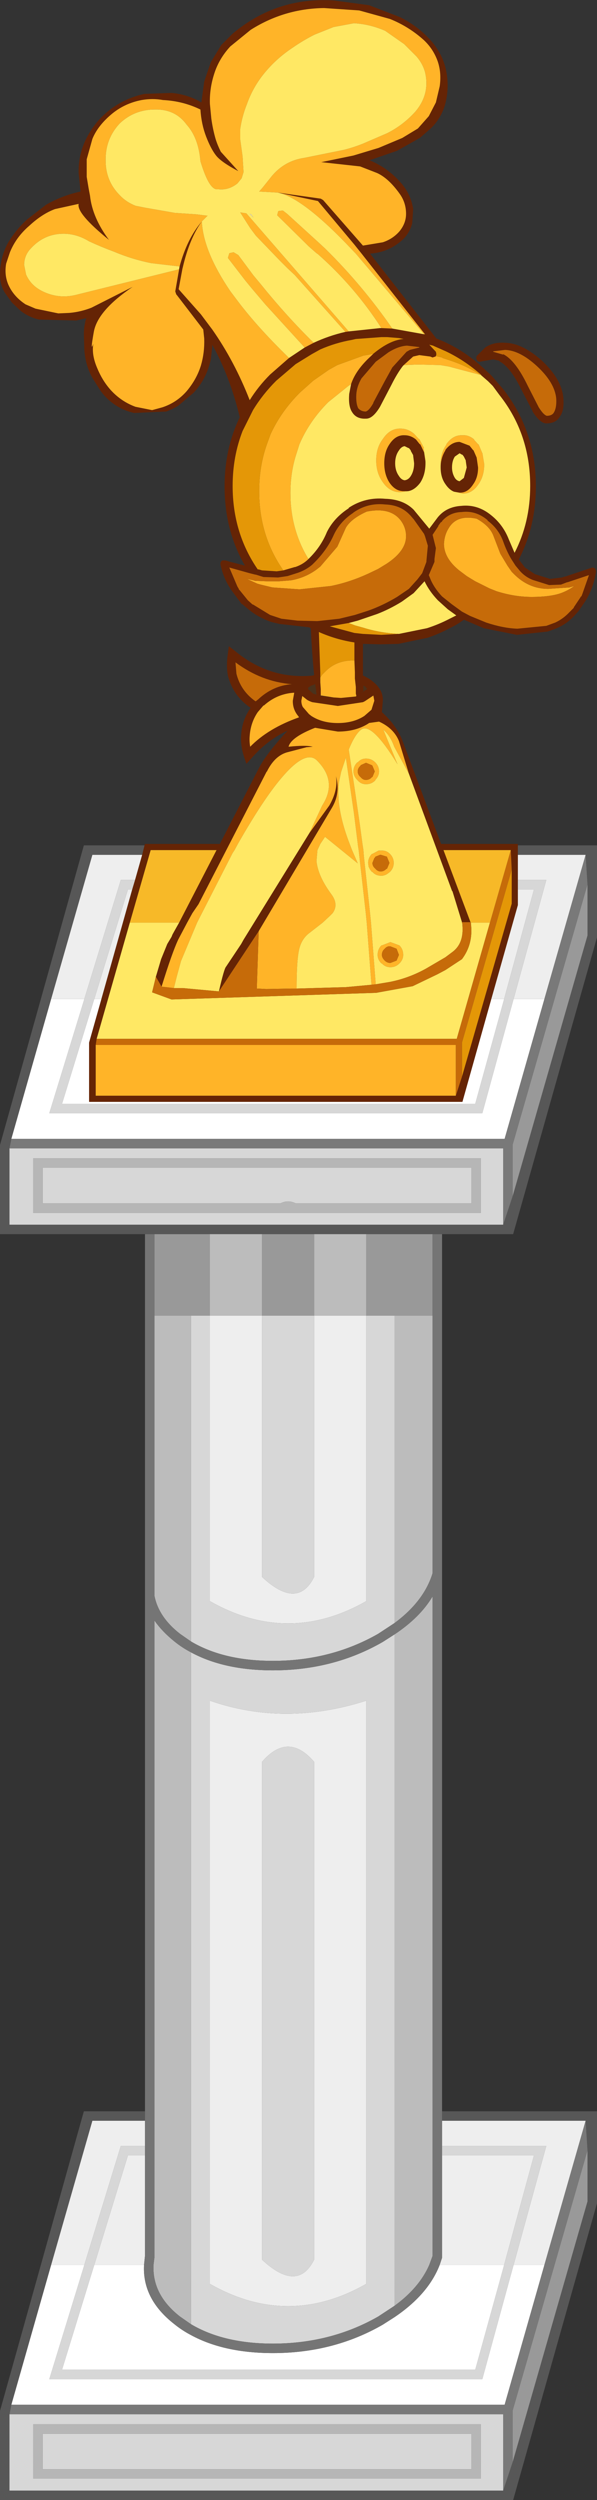 <?xml version="1.0" encoding="UTF-8" standalone="no"?>
<svg xmlns:ffdec="https://www.free-decompiler.com/flash" xmlns:xlink="http://www.w3.org/1999/xlink" ffdec:objectType="shape" height="263.65px" width="63.0px" xmlns="http://www.w3.org/2000/svg">
  <rect width="100%" height="100%" fill="#333333" stroke="none"/>
  <g transform="matrix(1.0, 0.0, 0.0, 1.0, 0.0, 263.65)">
    <path d="M15.25 -174.5 L15.3 -174.65 23.2 -174.65 27.35 -182.7 Q28.1 -184.15 30.35 -186.6 28.25 -185.65 26.55 -183.7 L26.0 -183.1 25.75 -183.85 Q25.35 -185.1 25.45 -186.15 25.55 -187.75 26.45 -189.0 24.6 -190.25 24.05 -192.4 23.85 -193.45 24.05 -194.75 L24.15 -195.5 24.8 -195.0 Q28.4 -192.0 32.95 -192.4 L33.15 -192.45 Q32.9 -195.0 32.8 -197.4 L32.6 -197.5 29.5 -197.85 28.65 -198.05 Q27.2 -198.55 26.15 -199.45 L25.55 -199.95 25.5 -199.95 24.65 -201.1 Q23.6 -202.45 23.25 -204.2 L23.3 -204.4 23.45 -204.55 23.8 -204.55 24.3 -204.4 25.85 -204.0 Q23.7 -207.7 23.7 -212.35 23.7 -216.35 25.3 -219.65 24.3 -223.85 22.4 -227.3 L22.4 -227.1 22.25 -225.75 Q21.8 -223.7 20.45 -222.25 L18.8 -220.85 Q18.2 -220.5 17.55 -220.25 L14.15 -220.1 Q13.05 -220.35 12.15 -220.95 11.25 -221.55 10.6 -222.45 L9.75 -223.8 Q9.0 -225.15 8.9 -226.8 L8.85 -228.4 Q8.85 -229.25 9.1 -230.1 L8.05 -229.85 4.1 -229.95 Q3.05 -230.2 2.2 -230.85 L1.25 -231.75 0.5 -232.8 Q0.0 -233.6 0.0 -234.65 0.0 -236.5 0.85 -238.05 1.65 -239.4 2.85 -240.5 L4.85 -242.05 Q6.6 -243.05 8.5 -243.45 L8.3 -245.4 Q8.25 -247.55 9.3 -249.4 10.35 -251.3 12.2 -252.5 13.6 -253.4 15.25 -253.75 L18.1 -253.85 Q19.8 -253.7 21.25 -252.85 L21.55 -255.05 22.25 -257.1 23.35 -258.9 24.55 -260.1 Q29.2 -264.0 35.25 -263.6 L38.95 -263.1 42.2 -261.85 Q44.3 -260.8 45.7 -259.1 46.65 -257.9 47.0 -256.55 47.5 -254.55 46.95 -252.55 46.5 -251.1 45.45 -250.1 L44.3 -249.1 41.9 -247.75 39.0 -246.75 Q40.8 -246.0 42.1 -244.6 43.35 -243.3 43.6 -241.6 L43.5 -240.1 Q43.15 -238.8 42.1 -238.05 40.95 -237.15 39.5 -236.95 L39.05 -236.9 46.05 -227.95 Q48.8 -226.9 51.1 -224.75 L51.75 -224.15 51.8 -224.1 51.85 -224.05 51.9 -224.0 53.15 -222.55 Q56.55 -218.15 56.55 -212.35 56.55 -208.15 54.75 -204.65 L55.4 -203.8 56.45 -203.1 58.05 -202.6 59.3 -202.75 59.6 -202.85 59.65 -202.85 62.05 -203.65 62.5 -203.8 62.75 -203.75 62.85 -203.6 62.9 -203.4 Q62.65 -201.7 61.8 -200.3 L61.05 -199.2 61.0 -199.15 60.55 -198.65 Q59.7 -197.75 58.5 -197.3 L57.8 -197.05 54.55 -196.7 51.05 -197.4 48.95 -198.3 Q48.35 -197.85 47.65 -197.5 46.45 -196.85 45.15 -196.4 L42.05 -195.75 40.1 -195.7 38.3 -195.75 38.3 -192.4 38.35 -192.4 38.9 -192.1 39.2 -191.9 39.25 -191.85 Q40.45 -190.95 40.4 -189.75 L40.3 -188.55 Q41.8 -187.2 42.45 -185.6 L46.55 -174.65 54.65 -174.65 54.65 -174.5 54.65 -173.5 54.65 -170.85 54.65 -169.85 54.65 -168.2 51.85 -158.3 48.8 -147.45 9.4 -147.45 9.4 -153.7 10.7 -158.3 13.95 -169.85 14.25 -170.85 15.0 -173.5 15.25 -174.5 M44.75 -228.4 L44.85 -228.4 38.2 -236.85 37.4 -237.85 33.55 -242.45 29.25 -243.35 33.85 -242.7 34.1 -242.55 38.3 -237.75 40.4 -238.1 Q41.45 -238.45 42.15 -239.25 42.85 -240.1 42.85 -241.1 42.85 -242.3 42.15 -243.25 41.0 -244.85 39.8 -245.4 L38.0 -246.1 33.9 -246.55 37.3 -247.25 39.95 -248.05 42.45 -249.1 44.1 -250.1 45.25 -251.4 46.0 -252.85 46.4 -254.55 Q46.6 -255.95 46.2 -257.15 45.75 -258.45 44.75 -259.4 43.15 -260.85 41.15 -261.65 L37.9 -262.55 34.2 -262.8 Q30.0 -262.75 26.45 -260.5 L24.3 -258.75 Q23.1 -257.45 22.6 -255.85 22.1 -254.3 22.15 -252.7 L22.3 -251.15 Q22.45 -250.05 22.75 -249.0 22.95 -248.35 23.3 -247.65 L25.15 -245.6 Q23.35 -246.55 22.8 -247.25 22.25 -247.95 21.75 -249.25 21.25 -250.55 21.15 -252.1 19.3 -253.0 17.2 -253.1 16.1 -253.3 14.95 -253.1 13.1 -252.75 11.7 -251.55 10.3 -250.35 9.75 -249.0 L9.15 -246.85 9.15 -245.0 9.35 -243.8 9.5 -243.0 Q9.75 -240.7 11.5 -238.35 8.05 -241.15 8.3 -242.15 L5.8 -241.6 Q4.45 -241.1 3.1 -239.85 1.7 -238.65 1.05 -237.05 L0.65 -235.85 Q0.45 -234.7 0.85 -233.7 1.4 -232.4 2.7 -231.55 L3.75 -231.1 6.15 -230.6 7.3 -230.65 Q8.5 -230.75 9.65 -231.2 L14.0 -233.4 Q10.3 -230.9 9.9 -228.65 9.5 -226.4 9.85 -227.4 9.65 -226.25 10.25 -224.85 10.8 -223.5 11.7 -222.5 12.8 -221.3 14.3 -220.75 L16.05 -220.4 17.15 -220.7 Q18.65 -221.2 19.7 -222.4 20.75 -223.65 21.2 -225.1 21.6 -226.45 21.55 -227.95 L21.45 -228.9 18.65 -232.55 18.6 -232.6 18.5 -232.9 18.5 -232.95 18.9 -235.25 18.95 -235.55 Q19.75 -238.5 21.3 -240.3 20.0 -238.5 19.3 -235.5 L19.25 -235.3 18.85 -233.15 21.2 -230.5 22.4 -228.9 Q24.75 -225.55 26.35 -221.45 27.25 -222.9 28.5 -224.15 L30.5 -225.9 32.15 -227.0 33.1 -227.5 Q34.7 -228.25 36.45 -228.65 L36.8 -228.7 40.1 -229.05 40.25 -229.05 41.4 -229.0 44.75 -228.4 M39.4 -226.35 Q41.15 -227.8 42.6 -227.9 L42.1 -228.0 40.85 -228.1 40.25 -228.1 37.55 -227.9 37.1 -227.8 Q35.4 -227.5 33.8 -226.8 L32.9 -226.3 31.2 -225.25 29.15 -223.5 Q27.7 -222.05 26.7 -220.4 L25.6 -218.2 Q24.55 -215.5 24.55 -212.4 24.55 -207.45 27.2 -203.6 L27.3 -203.6 27.65 -203.5 29.2 -203.4 29.9 -203.5 31.1 -203.85 31.15 -203.85 Q31.9 -204.1 32.45 -204.6 L32.55 -204.7 Q33.85 -205.95 34.5 -207.55 35.25 -209.05 36.8 -210.05 L36.8 -210.1 Q38.55 -211.25 40.65 -211.05 42.55 -211.0 43.65 -209.9 L45.3 -207.9 46.2 -209.1 Q47.1 -210.2 48.65 -210.3 50.4 -210.5 51.85 -209.3 53.1 -208.3 53.7 -206.75 L54.3 -205.35 Q55.95 -208.55 55.95 -212.4 55.95 -217.9 52.7 -222.0 L52.0 -222.95 51.5 -223.45 50.75 -224.1 50.8 -224.1 Q49.05 -225.65 47.05 -226.6 L45.8 -227.15 45.7 -227.2 45.3 -227.3 46.0 -226.55 46.05 -226.3 46.0 -226.1 45.95 -226.05 45.65 -225.95 45.4 -226.05 44.25 -226.2 43.6 -226.05 42.55 -225.1 Q41.95 -224.35 41.3 -223.05 L40.1 -220.75 Q39.35 -219.5 38.65 -219.5 L38.6 -219.5 Q37.6 -219.45 37.15 -220.2 36.75 -220.8 36.85 -222.1 L37.05 -223.15 Q37.55 -224.65 39.15 -226.1 L39.4 -226.35 M38.15 -223.75 Q37.65 -222.9 37.6 -222.05 37.55 -221.1 37.8 -220.6 38.1 -220.25 38.6 -220.25 38.95 -220.35 39.4 -221.15 L39.4 -221.2 40.6 -223.45 41.4 -224.9 42.9 -226.55 43.25 -226.75 44.25 -227.0 44.25 -227.05 42.95 -227.2 Q42.05 -227.15 41.0 -226.5 L39.65 -225.5 38.15 -223.75 M44.9 -214.95 L44.9 -214.8 Q44.9 -213.6 44.35 -212.75 43.75 -211.95 43.05 -211.85 L42.7 -211.85 Q41.75 -211.8 41.1 -212.75 40.55 -213.6 40.55 -214.8 40.55 -216.0 41.1 -216.8 41.75 -217.8 42.7 -217.75 43.35 -217.75 43.9 -217.3 L44.3 -216.8 44.35 -216.8 44.75 -215.95 44.9 -214.95 M25.2 -201.5 L25.3 -201.4 26.15 -200.35 26.65 -199.9 26.7 -199.9 28.5 -198.8 29.7 -198.4 31.4 -198.2 33.4 -198.15 33.5 -198.15 35.8 -198.4 37.45 -198.8 38.85 -199.25 Q40.4 -199.8 41.9 -200.7 L43.15 -201.55 44.05 -202.55 44.55 -203.2 45.0 -204.4 45.0 -204.5 45.15 -206.1 44.85 -207.1 44.75 -207.35 43.65 -208.9 43.6 -208.95 43.3 -209.3 43.15 -209.45 43.1 -209.5 Q42.15 -210.4 40.65 -210.45 38.8 -210.65 37.3 -209.6 L37.25 -209.55 Q35.9 -208.65 35.25 -207.3 34.5 -205.6 33.05 -204.2 L32.95 -204.1 Q32.3 -203.55 31.45 -203.25 L30.35 -202.9 29.35 -202.75 27.8 -202.8 27.0 -203.05 26.95 -203.05 26.35 -203.2 24.2 -203.8 25.05 -201.8 25.2 -201.55 25.2 -201.5 M42.1 -196.8 L45.05 -197.4 Q46.3 -197.8 47.45 -198.4 L48.15 -198.75 47.25 -199.4 46.2 -200.35 Q45.3 -201.3 44.8 -202.35 L43.65 -201.1 42.4 -200.2 Q41.1 -199.4 39.8 -198.9 L37.75 -198.2 36.8 -197.95 34.8 -197.6 37.4 -196.9 38.3 -196.8 40.25 -196.7 42.1 -196.8 M50.3 -226.1 L51.2 -227.0 Q52.05 -227.6 53.35 -227.5 55.1 -227.45 57.15 -225.65 59.3 -223.65 59.45 -221.65 59.55 -220.35 59.1 -219.75 58.7 -219.0 57.65 -219.0 57.0 -219.0 56.2 -220.25 L56.2 -220.3 55.0 -222.6 Q53.85 -224.95 52.7 -225.55 L52.7 -225.6 52.05 -225.75 50.9 -225.55 50.65 -225.5 50.4 -225.55 50.25 -225.85 50.3 -226.1 M53.1 -226.25 L53.1 -226.3 Q54.4 -225.65 55.7 -222.95 L56.85 -220.7 Q57.35 -219.9 57.7 -219.8 58.25 -219.8 58.45 -220.15 58.75 -220.65 58.7 -221.6 58.55 -223.3 56.65 -225.05 54.85 -226.7 53.3 -226.75 L52.05 -226.6 52.05 -226.55 53.1 -226.25 M47.9 -211.8 Q47.4 -212.0 47.0 -212.6 46.5 -213.3 46.5 -214.35 L46.5 -214.5 Q46.55 -215.45 47.0 -216.15 L47.0 -216.2 Q47.65 -217.05 48.5 -217.05 L49.55 -216.65 49.95 -216.15 49.95 -216.2 50.3 -215.4 50.45 -214.35 Q50.45 -213.3 49.95 -212.6 49.35 -211.65 48.5 -211.7 L47.9 -211.8 M43.6 -215.65 L43.35 -216.1 43.35 -216.15 43.15 -216.4 43.1 -216.4 42.7 -216.6 Q42.35 -216.55 42.1 -216.15 41.7 -215.6 41.7 -214.8 41.7 -214.0 42.1 -213.45 42.35 -213.05 42.7 -213.0 43.1 -213.05 43.35 -213.45 43.7 -214.0 43.7 -214.8 L43.6 -215.6 43.6 -215.65 M48.5 -215.85 L48.0 -215.5 Q47.7 -215.05 47.7 -214.35 47.7 -213.75 48.0 -213.25 48.2 -212.95 48.5 -212.9 L48.95 -213.25 49.25 -214.35 49.15 -215.05 49.15 -215.1 48.95 -215.5 48.8 -215.7 48.75 -215.7 48.5 -215.85 M48.65 -209.65 Q47.45 -209.6 46.65 -208.7 L46.65 -208.65 46.5 -208.55 46.25 -208.2 46.25 -208.15 45.65 -207.25 46.0 -205.85 45.85 -204.7 45.85 -204.4 45.25 -203.0 45.5 -202.4 Q45.9 -201.55 46.65 -200.75 L47.65 -199.95 48.75 -199.15 49.6 -198.7 51.3 -198.0 Q53.1 -197.4 54.6 -197.35 L57.65 -197.65 58.6 -198.0 Q59.45 -198.4 60.1 -199.1 L60.15 -199.15 60.55 -199.55 60.55 -199.6 61.25 -200.65 61.3 -200.75 61.35 -200.75 61.45 -201.0 62.15 -203.0 59.9 -202.25 59.85 -202.25 59.2 -202.0 57.95 -201.95 56.2 -202.5 Q55.45 -202.8 54.9 -203.4 L54.4 -204.0 53.95 -204.7 Q53.45 -205.55 53.1 -206.55 52.6 -207.9 51.45 -208.75 L51.45 -208.8 Q50.2 -209.85 48.7 -209.65 L48.65 -209.65 M43.15 -182.05 L42.1 -185.5 Q41.55 -186.85 40.0 -187.55 L38.9 -187.4 38.95 -187.4 Q37.6 -186.5 35.65 -186.5 L33.25 -186.9 Q30.7 -185.9 30.45 -184.9 32.3 -185.1 33.0 -184.9 L32.35 -184.85 30.25 -184.3 Q28.95 -183.9 28.15 -182.25 L28.15 -182.3 20.95 -168.3 20.3 -167.35 19.75 -166.35 18.8 -164.55 Q18.15 -163.15 17.05 -159.6 L16.45 -160.65 17.0 -162.5 17.65 -164.1 18.1 -164.85 18.2 -165.1 18.45 -165.55 18.9 -166.35 22.85 -174.0 15.9 -174.0 13.7 -166.35 10.2 -154.1 10.1 -153.45 10.1 -148.1 48.1 -148.1 48.75 -150.1 54.0 -168.35 54.0 -171.95 53.9 -174.0 46.8 -174.0 49.65 -166.4 48.75 -166.4 47.75 -169.65 47.7 -169.7 43.15 -182.05 M32.65 -175.8 L34.75 -178.7 Q35.7 -180.35 35.45 -181.8 35.95 -180.05 35.05 -178.5 L27.3 -165.45 23.1 -159.1 Q23.65 -161.5 23.85 -161.7 L25.45 -164.1 25.7 -164.55 32.65 -175.8 M35.2 -190.1 L35.95 -190.05 36.0 -190.05 37.55 -190.2 37.6 -190.25 37.6 -190.3 37.55 -190.5 37.55 -191.2 37.5 -191.65 37.45 -192.1 37.45 -192.75 37.4 -194.0 37.4 -195.9 Q35.45 -196.2 33.65 -197.0 L33.8 -192.7 33.8 -192.45 33.8 -192.2 33.8 -191.9 33.8 -191.7 33.85 -190.95 33.85 -190.9 33.85 -190.3 33.65 -190.3 35.2 -190.1 M33.0 -191.4 L32.9 -191.35 32.85 -191.35 32.7 -191.25 32.55 -191.15 32.5 -191.0 33.05 -190.5 33.25 -190.45 33.4 -190.4 33.35 -190.75 33.35 -190.85 33.25 -191.5 33.05 -191.4 33.0 -191.4 M30.9 -189.75 L31.05 -190.6 Q29.25 -190.5 27.85 -189.25 L27.8 -189.25 27.2 -188.55 Q26.45 -187.45 26.35 -186.05 26.3 -185.5 26.4 -184.9 28.3 -186.85 31.55 -188.0 L31.5 -188.1 Q30.9 -188.8 30.9 -189.7 L30.9 -189.75 M31.9 -190.25 L31.8 -189.75 Q31.8 -189.4 31.95 -189.1 L32.6 -188.35 32.85 -188.15 Q34.0 -187.4 35.65 -187.4 37.3 -187.4 38.45 -188.15 L39.2 -188.8 39.5 -189.75 39.4 -190.3 38.5 -189.7 38.3 -189.6 35.65 -189.2 32.95 -189.6 Q32.65 -189.7 32.4 -189.85 L31.9 -190.25 M38.35 -190.7 L38.25 -190.65 37.95 -190.45 38.75 -191.0 38.6 -191.15 38.6 -191.2 38.35 -191.35 38.35 -191.1 38.35 -190.7 M24.95 -192.6 Q25.4 -190.8 26.95 -189.7 L27.0 -189.7 27.25 -189.9 Q28.8 -191.35 30.8 -191.5 27.6 -191.75 24.85 -193.8 L24.95 -192.6" fill="#652405" fill-rule="evenodd" stroke="none"/>
    <path d="M18.9 -235.25 L18.5 -232.95 18.5 -232.9 18.6 -232.6 18.65 -232.55 21.45 -228.9 21.55 -227.95 Q21.6 -226.45 21.2 -225.1 20.75 -223.65 19.7 -222.4 18.65 -221.2 17.15 -220.7 L16.05 -220.4 14.3 -220.75 Q12.8 -221.3 11.7 -222.5 10.8 -223.5 10.25 -224.85 9.65 -226.25 9.85 -227.4 9.5 -226.4 9.9 -228.65 10.3 -230.9 14.0 -233.4 L9.65 -231.2 Q8.5 -230.75 7.3 -230.65 L6.15 -230.6 3.75 -231.1 2.7 -231.55 Q1.4 -232.4 0.85 -233.7 0.45 -234.7 0.65 -235.85 L1.05 -237.05 Q1.7 -238.65 3.1 -239.85 4.45 -241.1 5.8 -241.6 L8.3 -242.15 Q8.05 -241.15 11.5 -238.35 9.75 -240.7 9.5 -243.0 L9.35 -243.8 9.15 -245.0 9.15 -246.85 9.75 -249.0 Q10.3 -250.35 11.7 -251.55 13.1 -252.75 14.95 -253.1 16.1 -253.3 17.2 -253.1 19.3 -253.0 21.15 -252.1 21.25 -250.55 21.75 -249.25 22.25 -247.95 22.8 -247.25 23.35 -246.55 25.15 -245.6 L23.3 -247.65 Q22.95 -248.35 22.75 -249.0 22.45 -250.05 22.3 -251.15 L22.15 -252.7 Q22.1 -254.3 22.6 -255.85 23.1 -257.45 24.3 -258.75 L26.45 -260.5 Q30.0 -262.75 34.2 -262.8 L37.9 -262.55 41.15 -261.65 Q43.15 -260.85 44.75 -259.4 45.75 -258.45 46.2 -257.15 46.6 -255.95 46.4 -254.55 L46.0 -252.85 45.25 -251.4 44.1 -250.1 42.45 -249.1 39.95 -248.05 37.3 -247.25 33.9 -246.55 38.0 -246.1 39.8 -245.4 Q41.0 -244.85 42.15 -243.25 42.85 -242.3 42.85 -241.1 42.85 -240.1 42.15 -239.25 41.45 -238.45 40.4 -238.1 L38.3 -237.75 34.1 -242.55 33.85 -242.7 29.25 -243.35 33.55 -242.45 37.4 -237.85 38.2 -236.85 44.85 -228.4 44.75 -228.4 37.55 -236.9 36.5 -238.0 Q31.75 -242.9 29.25 -243.35 L29.15 -243.35 27.35 -243.45 27.7 -243.85 28.7 -245.1 Q30.05 -246.7 32.1 -247.0 L36.3 -247.85 Q37.3 -248.1 38.3 -248.5 L40.85 -249.6 Q42.55 -250.45 43.85 -251.9 45.4 -253.75 44.85 -256.05 44.6 -256.95 43.95 -257.7 L42.65 -259.0 40.65 -260.4 Q39.05 -261.1 37.35 -261.2 L35.2 -260.8 33.2 -260.0 Q32.0 -259.4 30.85 -258.6 29.05 -257.4 27.75 -255.75 26.65 -254.35 26.05 -252.65 25.55 -251.4 25.35 -250.05 L25.35 -248.95 25.6 -247.15 25.7 -245.5 25.5 -244.85 25.05 -244.3 Q24.1 -243.55 23.0 -243.7 22.1 -243.5 21.15 -246.65 20.95 -249.1 19.7 -250.5 18.5 -252.15 16.35 -252.1 14.2 -252.1 12.65 -250.65 11.1 -249.0 11.15 -246.7 11.15 -244.55 12.65 -243.05 13.3 -242.35 14.3 -241.95 L15.3 -241.75 18.45 -241.2 20.7 -241.05 21.9 -240.9 21.3 -240.3 Q21.45 -237.15 24.3 -232.95 L24.9 -232.15 Q27.05 -229.25 30.5 -225.9 L28.5 -224.15 Q27.25 -222.9 26.35 -221.45 24.75 -225.55 22.4 -228.9 L21.2 -230.5 18.85 -233.15 19.25 -235.3 19.3 -235.5 Q20.0 -238.5 21.3 -240.3 19.75 -238.5 18.95 -235.55 L15.95 -235.9 Q13.95 -236.3 12.05 -237.1 10.7 -237.6 9.4 -238.2 8.1 -239.0 6.7 -239.0 4.7 -239.0 3.3 -237.5 2.55 -236.75 2.55 -235.7 L2.75 -234.7 Q3.25 -233.55 4.45 -232.95 6.15 -232.1 8.0 -232.55 L18.9 -235.25 M41.4 -229.0 L40.25 -229.05 Q37.45 -233.4 33.55 -236.85 L33.4 -236.95 32.6 -237.65 29.25 -240.95 29.35 -241.35 29.4 -241.4 29.85 -241.45 30.3 -241.1 33.65 -238.05 34.35 -237.4 Q38.25 -233.55 41.4 -229.0 M36.8 -228.7 L36.45 -228.65 31.1 -234.65 30.35 -235.35 29.5 -236.2 27.0 -238.8 26.4 -239.6 25.35 -241.25 26.0 -241.15 36.8 -228.7 M33.1 -227.5 L32.15 -227.0 28.0 -231.55 26.6 -233.2 25.9 -234.05 24.05 -236.45 24.2 -236.95 24.65 -237.05 25.15 -236.75 26.75 -234.6 27.5 -233.7 Q30.2 -230.35 33.1 -227.5 M29.9 -203.5 Q27.35 -207.15 27.35 -211.85 27.35 -214.45 28.15 -216.75 L28.55 -217.85 Q29.65 -220.25 31.65 -222.25 L33.05 -223.5 34.7 -224.65 35.6 -225.15 38.35 -226.15 38.95 -226.25 39.4 -226.35 39.15 -226.1 Q37.55 -224.65 37.05 -223.15 L36.7 -222.9 35.15 -221.65 34.65 -221.25 Q32.65 -219.25 31.6 -216.8 L31.3 -215.85 Q30.65 -213.9 30.65 -211.65 30.65 -207.8 32.55 -204.7 L32.45 -204.6 Q31.9 -204.1 31.15 -203.85 L31.1 -203.85 29.9 -203.5 M42.55 -225.1 L43.6 -226.05 44.25 -226.2 45.4 -226.05 45.65 -225.95 45.95 -226.05 46.0 -226.1 46.65 -225.95 46.7 -225.9 47.6 -225.6 Q49.25 -225.05 50.75 -224.1 L47.35 -225.0 46.45 -225.15 44.45 -225.2 43.85 -225.2 42.7 -225.15 42.55 -225.1 M43.05 -211.85 L42.3 -211.75 Q41.15 -211.7 40.4 -212.8 39.7 -213.75 39.7 -215.1 39.7 -216.45 40.4 -217.35 41.15 -218.5 42.3 -218.45 43.05 -218.45 43.7 -217.9 L44.2 -217.35 44.25 -217.35 44.75 -216.4 44.7 -216.4 44.9 -215.1 44.9 -214.95 44.75 -215.95 44.35 -216.8 44.3 -216.8 43.9 -217.3 Q43.35 -217.75 42.7 -217.75 41.75 -217.8 41.1 -216.8 40.55 -216.0 40.55 -214.8 40.55 -213.6 41.1 -212.75 41.75 -211.8 42.7 -211.85 L43.05 -211.85 M28.15 -202.35 L29.45 -202.35 30.7 -202.45 Q32.15 -202.7 33.35 -203.55 L33.8 -203.9 35.6 -206.0 36.5 -208.0 Q37.05 -208.95 38.7 -209.7 41.2 -210.2 42.3 -208.75 42.85 -208.0 42.85 -207.1 42.85 -205.55 40.8 -204.2 L39.9 -203.65 38.85 -203.15 Q36.9 -202.25 34.9 -201.85 L31.6 -201.5 28.75 -201.7 27.5 -202.0 27.15 -202.1 26.05 -202.6 26.75 -202.45 26.9 -202.4 28.15 -202.35 M46.5 -214.5 L46.5 -214.7 Q46.5 -215.9 47.1 -216.75 L47.1 -216.8 Q47.8 -217.8 48.8 -217.75 49.45 -217.8 50.05 -217.3 L50.0 -217.3 50.5 -216.75 50.5 -216.8 50.9 -215.85 50.9 -215.9 51.1 -214.7 Q51.1 -213.45 50.5 -212.6 49.8 -211.55 48.8 -211.6 L47.9 -211.8 48.5 -211.7 Q49.35 -211.65 49.95 -212.6 50.45 -213.3 50.45 -214.35 L50.3 -215.4 49.95 -216.2 49.95 -216.15 49.55 -216.65 48.5 -217.05 Q47.65 -217.05 47.0 -216.2 L47.0 -216.15 Q46.55 -215.45 46.5 -214.5 M50.3 -208.95 Q51.65 -208.2 52.05 -207.2 L52.8 -205.25 53.55 -204.0 54.0 -203.35 54.25 -203.1 Q55.8 -201.55 57.85 -201.55 L60.1 -201.7 60.6 -201.85 Q60.05 -201.45 59.45 -201.2 58.3 -200.7 56.1 -200.7 54.3 -200.7 52.4 -201.3 L51.65 -201.6 50.15 -202.35 Q49.65 -202.65 49.25 -202.9 L48.45 -203.5 Q46.85 -204.8 46.85 -206.3 46.9 -207.25 47.35 -207.95 48.2 -209.4 50.3 -208.95 M17.05 -159.6 Q18.15 -163.15 18.8 -164.55 L19.75 -166.35 20.3 -167.35 20.95 -168.3 28.15 -182.3 28.15 -182.25 Q28.95 -183.9 30.25 -184.3 L32.35 -184.85 33.0 -184.9 Q32.3 -185.1 30.45 -184.9 30.7 -185.9 33.25 -186.9 L35.65 -186.5 Q37.6 -186.5 38.95 -187.4 L38.9 -187.4 40.0 -187.55 Q41.55 -186.85 42.1 -185.5 L43.15 -182.05 41.6 -184.9 Q41.2 -186.05 40.45 -186.7 L41.95 -183.05 Q39.2 -187.55 38.1 -186.7 37.45 -186.2 36.8 -184.6 L37.4 -180.65 38.0 -176.5 38.25 -174.65 38.35 -174.0 38.4 -173.35 39.05 -167.35 39.15 -166.35 39.65 -159.85 39.2 -159.8 38.7 -166.35 38.6 -167.35 37.85 -174.0 37.75 -174.65 37.75 -174.7 37.35 -177.9 36.5 -183.75 36.0 -182.25 35.8 -181.3 Q35.65 -180.3 35.75 -179.15 35.95 -177.1 36.9 -174.65 L37.15 -174.0 37.65 -172.85 37.75 -172.6 34.3 -175.4 33.8 -174.65 33.5 -174.0 33.4 -172.85 Q33.55 -171.25 35.0 -169.3 35.75 -168.25 35.1 -167.35 L34.8 -167.05 34.05 -166.35 32.7 -165.3 Q31.8 -164.65 31.55 -163.45 31.3 -162.3 31.3 -159.4 L30.75 -159.4 28.1 -159.35 27.1 -159.4 27.3 -165.45 35.05 -178.5 Q35.95 -180.05 35.45 -181.8 35.7 -180.35 34.75 -178.7 L32.65 -175.8 34.0 -178.7 Q35.65 -181.25 33.45 -183.45 32.25 -184.65 29.65 -181.55 27.75 -179.3 25.1 -174.65 L24.75 -174.0 24.55 -173.7 21.0 -166.75 20.8 -166.35 19.1 -162.3 18.65 -160.65 18.35 -159.45 17.05 -159.6 M48.1 -148.1 L10.1 -148.1 10.1 -153.45 48.1 -153.45 48.1 -148.1 M41.1 -172.65 L40.85 -173.25 40.85 -173.3 40.2 -173.5 40.1 -173.5 39.6 -173.3 39.6 -173.25 39.5 -173.15 39.3 -172.65 Q39.3 -172.3 39.6 -172.05 39.85 -171.75 40.15 -171.75 L40.2 -171.75 Q40.5 -171.75 40.75 -172.0 L40.85 -172.05 41.1 -172.65 M40.95 -171.55 Q40.7 -171.35 40.35 -171.3 L40.2 -171.3 Q39.65 -171.3 39.3 -171.7 L39.25 -171.7 39.05 -171.95 38.9 -172.25 38.85 -172.65 Q38.85 -173.2 39.25 -173.6 L39.3 -173.6 39.95 -173.95 40.2 -173.95 Q40.75 -174.0 41.15 -173.6 41.55 -173.2 41.55 -172.65 41.55 -172.1 41.15 -171.7 L40.95 -171.55 M42.55 -162.95 Q42.55 -162.45 42.15 -162.05 41.75 -161.65 41.2 -161.65 40.65 -161.65 40.3 -162.05 L40.25 -162.05 Q39.85 -162.45 39.85 -162.95 39.85 -163.55 40.25 -163.95 L40.3 -163.95 41.2 -164.3 42.15 -163.95 Q42.55 -163.55 42.55 -162.95 M41.85 -163.6 L41.2 -163.85 Q40.85 -163.9 40.6 -163.6 40.3 -163.35 40.3 -162.95 40.3 -162.65 40.6 -162.35 40.85 -162.1 41.2 -162.1 L41.85 -162.35 42.1 -162.95 41.85 -163.6 M37.4 -194.0 L37.45 -192.75 37.45 -192.1 37.5 -191.65 37.55 -191.2 37.55 -190.5 37.6 -190.3 37.6 -190.25 37.55 -190.2 36.0 -190.05 35.95 -190.05 35.2 -190.1 33.9 -190.3 33.85 -190.3 33.85 -190.9 33.85 -190.95 33.8 -191.7 33.8 -191.9 33.8 -192.2 34.0 -192.5 34.3 -192.8 Q35.5 -194.05 37.4 -194.0 M31.9 -190.25 L32.4 -189.85 Q32.65 -189.7 32.95 -189.6 L35.65 -189.2 38.3 -189.6 38.5 -189.7 39.4 -190.3 39.5 -189.75 39.2 -188.8 38.45 -188.15 Q37.3 -187.4 35.65 -187.4 34.0 -187.4 32.85 -188.15 L32.6 -188.35 31.95 -189.1 Q31.8 -189.4 31.8 -189.75 L31.9 -190.25 M30.9 -189.75 L30.9 -189.7 Q30.9 -188.8 31.5 -188.1 L31.55 -188.0 Q28.3 -186.85 26.4 -184.9 26.3 -185.5 26.35 -186.05 26.45 -187.45 27.2 -188.55 L27.8 -189.25 27.85 -189.25 Q29.25 -190.5 31.05 -190.6 L30.9 -189.75 M38.05 -182.95 L38.05 -182.9 Q37.75 -182.65 37.75 -182.3 37.75 -181.95 38.05 -181.7 38.3 -181.4 38.6 -181.4 39.0 -181.4 39.25 -181.7 L39.3 -181.7 39.55 -182.3 39.3 -182.9 39.25 -182.95 38.65 -183.2 38.6 -183.2 38.05 -182.95 M39.6 -183.25 Q40.0 -182.85 40.0 -182.3 40.0 -181.8 39.6 -181.4 L39.6 -181.35 Q39.2 -180.95 38.65 -180.95 L38.6 -180.95 Q38.1 -180.95 37.75 -181.35 L37.7 -181.4 Q37.3 -181.8 37.3 -182.3 37.3 -182.85 37.7 -183.25 L37.75 -183.25 Q38.1 -183.65 38.6 -183.65 L38.65 -183.65 Q39.2 -183.65 39.6 -183.25" fill="#ffb428" fill-rule="evenodd" stroke="none"/>
    <path d="M44.75 -228.4 L41.4 -229.0 Q38.25 -233.55 34.35 -237.4 L33.65 -238.05 30.3 -241.1 29.85 -241.45 29.4 -241.4 29.35 -241.35 29.25 -240.95 32.6 -237.65 33.4 -236.95 33.55 -236.85 Q37.45 -233.4 40.25 -229.05 L40.1 -229.05 36.8 -228.7 26.0 -241.15 25.35 -241.25 26.4 -239.6 27.0 -238.8 29.5 -236.2 30.35 -235.35 31.1 -234.65 36.45 -228.65 Q34.7 -228.25 33.1 -227.5 30.2 -230.35 27.5 -233.7 L26.75 -234.6 25.15 -236.75 24.65 -237.05 24.2 -236.95 24.05 -236.45 25.9 -234.05 26.6 -233.2 28.0 -231.55 32.15 -227.0 30.5 -225.9 Q27.05 -229.25 24.9 -232.15 L24.3 -232.95 Q21.45 -237.15 21.3 -240.3 L21.9 -240.9 20.7 -241.05 18.45 -241.2 15.3 -241.75 14.3 -241.95 Q13.3 -242.35 12.65 -243.05 11.15 -244.55 11.15 -246.7 11.1 -249.0 12.65 -250.65 14.2 -252.1 16.35 -252.1 18.5 -252.15 19.7 -250.5 20.95 -249.1 21.15 -246.65 22.1 -243.5 23.0 -243.7 24.1 -243.55 25.05 -244.3 L25.5 -244.85 25.7 -245.5 25.6 -247.15 25.35 -248.95 25.35 -250.05 Q25.55 -251.4 26.05 -252.65 26.65 -254.35 27.75 -255.75 29.05 -257.4 30.85 -258.6 32.0 -259.4 33.2 -260.0 L35.2 -260.8 37.35 -261.2 Q39.05 -261.1 40.65 -260.4 L42.65 -259.0 43.95 -257.7 Q44.6 -256.95 44.85 -256.05 45.4 -253.75 43.85 -251.9 42.55 -250.45 40.85 -249.6 L38.3 -248.5 Q37.3 -248.1 36.3 -247.85 L32.1 -247.0 Q30.05 -246.7 28.7 -245.1 L27.7 -243.85 27.35 -243.45 29.15 -243.35 29.25 -243.35 Q31.75 -242.9 36.5 -238.0 L37.55 -236.9 44.75 -228.4 M18.95 -235.55 L18.9 -235.25 8.0 -232.55 Q6.15 -232.1 4.45 -232.95 3.25 -233.55 2.75 -234.7 L2.55 -235.7 Q2.55 -236.75 3.3 -237.5 4.7 -239.0 6.7 -239.0 8.1 -239.0 9.4 -238.2 10.7 -237.6 12.05 -237.1 13.95 -236.3 15.95 -235.9 L18.95 -235.55 M26.75 -240.7 L26.5 -241.05 26.35 -241.1 26.75 -240.7 M32.55 -204.7 Q30.65 -207.8 30.65 -211.65 30.65 -213.9 31.3 -215.85 L31.6 -216.8 Q32.65 -219.25 34.65 -221.25 L35.15 -221.65 36.7 -222.9 37.05 -223.15 36.85 -222.1 Q36.75 -220.8 37.15 -220.2 37.6 -219.45 38.6 -219.5 L38.65 -219.5 Q39.35 -219.5 40.1 -220.75 L41.3 -223.05 Q41.95 -224.35 42.55 -225.1 L42.7 -225.15 43.85 -225.2 44.45 -225.2 46.45 -225.15 47.35 -225.0 50.75 -224.1 51.5 -223.45 52.0 -222.95 52.7 -222.0 Q55.95 -217.9 55.95 -212.4 55.95 -208.55 54.3 -205.35 L53.7 -206.75 Q53.1 -208.3 51.85 -209.3 50.4 -210.5 48.65 -210.3 47.1 -210.2 46.2 -209.1 L45.3 -207.9 43.65 -209.9 Q42.55 -211.0 40.65 -211.05 38.55 -211.25 36.8 -210.1 L36.8 -210.05 Q35.25 -209.05 34.5 -207.55 33.85 -205.95 32.55 -204.7 M44.9 -214.95 L44.9 -215.1 44.7 -216.4 44.75 -216.4 44.25 -217.35 44.2 -217.35 43.7 -217.9 Q43.05 -218.45 42.3 -218.45 41.15 -218.5 40.4 -217.35 39.7 -216.45 39.7 -215.1 39.7 -213.75 40.4 -212.8 41.15 -211.7 42.3 -211.75 L43.05 -211.85 Q43.75 -211.95 44.35 -212.75 44.9 -213.6 44.9 -214.8 L44.9 -214.95 M36.8 -197.95 L37.75 -198.2 39.8 -198.9 Q41.1 -199.4 42.4 -200.2 L43.65 -201.1 44.8 -202.35 Q45.3 -201.3 46.2 -200.35 L47.25 -199.4 48.15 -198.75 47.45 -198.4 Q46.3 -197.8 45.05 -197.4 L42.1 -196.8 Q40.1 -196.9 38.35 -197.45 L37.45 -197.7 36.8 -197.95 M47.9 -211.8 L48.8 -211.6 Q49.8 -211.55 50.5 -212.6 51.1 -213.45 51.1 -214.7 L50.9 -215.9 50.9 -215.85 50.5 -216.8 50.5 -216.75 50.0 -217.3 50.05 -217.3 Q49.45 -217.8 48.8 -217.75 47.8 -217.8 47.1 -216.8 L47.1 -216.75 Q46.5 -215.9 46.5 -214.7 L46.5 -214.5 46.5 -214.35 Q46.5 -213.3 47.0 -212.6 47.4 -212.0 47.9 -211.8 M48.5 -215.85 L48.75 -215.7 48.8 -215.7 48.95 -215.5 49.15 -215.1 49.15 -215.05 49.25 -214.35 48.95 -213.25 48.5 -212.9 Q48.2 -212.95 48.0 -213.25 47.7 -213.75 47.7 -214.35 47.7 -215.05 48.0 -215.5 L48.5 -215.85 M43.6 -215.65 L43.6 -215.6 43.7 -214.8 Q43.7 -214.0 43.35 -213.45 43.1 -213.05 42.7 -213.0 42.35 -213.05 42.1 -213.45 41.7 -214.0 41.7 -214.8 41.7 -215.6 42.1 -216.15 42.35 -216.55 42.7 -216.6 L43.1 -216.4 43.15 -216.4 43.35 -216.15 43.35 -216.1 43.6 -215.65 M43.15 -182.05 L47.7 -169.7 47.75 -169.65 48.75 -166.4 48.75 -166.35 48.8 -166.2 48.8 -166.05 Q48.95 -164.2 47.8 -163.3 L47.0 -162.7 44.95 -161.5 Q43.15 -160.5 41.15 -160.1 L39.65 -159.85 39.15 -166.35 39.05 -167.35 38.4 -173.35 38.35 -174.0 38.25 -174.65 38.0 -176.5 37.4 -180.65 36.8 -184.6 Q37.45 -186.2 38.1 -186.7 39.2 -187.55 41.95 -183.05 L40.45 -186.7 Q41.2 -186.05 41.6 -184.9 L43.15 -182.05 M10.2 -154.1 L13.7 -166.35 18.9 -166.35 18.45 -165.55 18.2 -165.1 18.1 -164.85 17.65 -164.1 17.0 -162.5 16.45 -160.65 16.05 -159.0 18.1 -158.25 39.7 -158.95 43.55 -159.65 46.15 -160.9 47.0 -161.35 48.75 -162.5 Q49.95 -164.1 49.7 -166.2 L49.7 -166.35 51.7 -166.35 48.2 -154.1 10.2 -154.1 M18.35 -159.45 L18.65 -160.65 19.1 -162.3 20.8 -166.35 21.0 -166.75 24.55 -173.7 24.75 -174.0 25.1 -174.65 Q27.75 -179.3 29.65 -181.55 32.25 -184.65 33.45 -183.45 35.65 -181.25 34.0 -178.7 L32.65 -175.8 25.7 -164.55 25.45 -164.1 23.85 -161.7 Q23.65 -161.5 23.1 -159.1 L19.3 -159.45 18.35 -159.45 M31.3 -159.4 Q31.3 -162.3 31.55 -163.45 31.8 -164.65 32.7 -165.3 L34.05 -166.35 34.8 -167.05 35.1 -167.35 Q35.75 -168.25 35.0 -169.3 33.55 -171.25 33.4 -172.85 L33.5 -174.0 33.8 -174.65 34.3 -175.4 37.75 -172.6 37.65 -172.85 37.15 -174.0 36.9 -174.65 Q35.95 -177.1 35.75 -179.15 35.65 -180.3 35.8 -181.3 L36.0 -182.25 36.5 -183.75 37.35 -177.9 37.75 -174.7 37.75 -174.65 37.85 -174.0 38.6 -167.35 38.7 -166.35 39.2 -159.8 36.5 -159.55 31.3 -159.4 M42.55 -162.95 Q42.55 -163.55 42.15 -163.95 L41.2 -164.3 40.3 -163.95 40.25 -163.95 Q39.85 -163.55 39.85 -162.95 39.85 -162.45 40.25 -162.05 L40.3 -162.05 Q40.65 -161.65 41.2 -161.65 41.75 -161.65 42.15 -162.05 42.55 -162.45 42.55 -162.95 M40.95 -171.55 L41.15 -171.7 Q41.55 -172.1 41.55 -172.65 41.55 -173.2 41.15 -173.6 40.75 -174.0 40.2 -173.95 L39.95 -173.95 39.3 -173.6 39.25 -173.6 Q38.85 -173.2 38.85 -172.65 L38.9 -172.25 39.05 -171.95 39.25 -171.7 39.3 -171.7 Q39.65 -171.3 40.2 -171.3 L40.35 -171.3 Q40.7 -171.35 40.95 -171.55 M39.6 -183.25 Q39.2 -183.65 38.65 -183.65 L38.6 -183.65 Q38.1 -183.65 37.75 -183.25 L37.7 -183.25 Q37.3 -182.85 37.3 -182.3 37.3 -181.8 37.7 -181.4 L37.75 -181.35 Q38.1 -180.95 38.6 -180.95 L38.65 -180.95 Q39.2 -180.95 39.6 -181.35 L39.6 -181.4 Q40.0 -181.8 40.0 -182.3 40.0 -182.85 39.6 -183.25" fill="#ffe864" fill-rule="evenodd" stroke="none"/>
    <path d="M26.75 -240.7 L26.35 -241.1 26.5 -241.05 26.75 -240.7" fill="#ded9cb" fill-rule="evenodd" stroke="none"/>
    <path d="M39.4 -226.35 L38.95 -226.25 38.35 -226.15 35.6 -225.15 34.7 -224.65 33.05 -223.5 31.65 -222.25 Q29.65 -220.25 28.55 -217.85 L28.15 -216.75 Q27.35 -214.45 27.35 -211.85 27.35 -207.15 29.9 -203.5 L29.2 -203.4 27.65 -203.5 27.3 -203.6 27.2 -203.6 Q24.55 -207.45 24.55 -212.4 24.55 -215.5 25.6 -218.2 L26.7 -220.4 Q27.7 -222.05 29.15 -223.5 L31.2 -225.25 32.9 -226.3 33.8 -226.8 Q35.4 -227.5 37.1 -227.8 L37.55 -227.9 40.25 -228.1 40.85 -228.1 42.1 -228.0 42.6 -227.9 Q41.15 -227.8 39.4 -226.35 M46.0 -226.1 L46.05 -226.3 46.0 -226.55 45.3 -227.3 45.7 -227.2 45.8 -227.15 47.05 -226.6 Q49.05 -225.65 50.8 -224.1 L50.75 -224.1 Q49.25 -225.05 47.6 -225.6 L46.7 -225.9 46.65 -225.95 46.0 -226.1 M36.8 -197.95 L37.45 -197.7 38.35 -197.45 Q40.1 -196.9 42.1 -196.8 L40.25 -196.7 38.3 -196.8 37.4 -196.9 34.8 -197.6 36.8 -197.95 M54.0 -171.95 L54.0 -168.35 48.75 -150.1 48.75 -153.7 54.0 -171.95 M37.4 -194.0 Q35.5 -194.05 34.3 -192.8 L34.0 -192.5 33.8 -192.2 33.8 -192.45 33.8 -192.7 33.65 -197.0 Q35.45 -196.2 37.4 -195.9 L37.4 -194.0" fill="#e49707" fill-rule="evenodd" stroke="none"/>
    <path d="M38.15 -223.75 L39.65 -225.5 41.0 -226.5 Q42.05 -227.15 42.95 -227.2 L44.25 -227.05 44.25 -227.0 43.25 -226.75 42.9 -226.55 41.4 -224.9 40.6 -223.45 39.4 -221.2 39.4 -221.15 Q38.95 -220.35 38.6 -220.25 38.1 -220.25 37.8 -220.6 37.55 -221.1 37.6 -222.05 37.65 -222.9 38.15 -223.75 M25.2 -201.5 L25.2 -201.55 25.05 -201.8 24.2 -203.8 26.35 -203.2 26.95 -203.05 27.0 -203.05 27.8 -202.8 29.35 -202.75 30.35 -202.9 31.45 -203.25 Q32.3 -203.55 32.95 -204.1 L33.05 -204.2 Q34.5 -205.6 35.25 -207.3 35.9 -208.65 37.25 -209.55 L37.3 -209.6 Q38.8 -210.65 40.65 -210.45 42.15 -210.4 43.1 -209.5 L43.15 -209.45 43.3 -209.3 43.6 -208.95 43.65 -208.9 44.75 -207.35 44.85 -207.1 45.15 -206.1 45.0 -204.5 45.0 -204.4 44.55 -203.2 44.05 -202.55 43.15 -201.55 41.9 -200.7 Q40.4 -199.8 38.85 -199.25 L37.45 -198.8 35.8 -198.4 33.5 -198.15 33.4 -198.15 31.4 -198.2 29.7 -198.4 28.5 -198.8 26.7 -199.9 26.65 -199.9 26.15 -200.35 25.3 -201.4 25.2 -201.5 M28.15 -202.35 L26.9 -202.4 26.75 -202.45 26.05 -202.6 27.15 -202.1 27.5 -202.0 28.75 -201.7 31.6 -201.5 34.9 -201.85 Q36.9 -202.25 38.85 -203.15 L39.9 -203.65 40.8 -204.2 Q42.85 -205.55 42.85 -207.1 42.85 -208.0 42.3 -208.75 41.2 -210.2 38.7 -209.7 37.05 -208.95 36.5 -208.0 L35.6 -206.0 33.8 -203.9 33.35 -203.55 Q32.15 -202.7 30.7 -202.45 L29.45 -202.35 28.15 -202.35 M53.1 -226.25 L52.05 -226.55 52.05 -226.6 53.3 -226.75 Q54.85 -226.7 56.65 -225.05 58.55 -223.3 58.7 -221.6 58.75 -220.65 58.45 -220.15 58.25 -219.8 57.7 -219.8 57.35 -219.9 56.85 -220.7 L55.7 -222.95 Q54.4 -225.65 53.1 -226.3 L53.1 -226.25 M48.65 -209.65 L48.7 -209.65 Q50.2 -209.85 51.45 -208.8 L51.45 -208.75 Q52.6 -207.9 53.1 -206.55 53.45 -205.55 53.95 -204.7 L54.4 -204.0 54.9 -203.4 Q55.45 -202.8 56.2 -202.5 L57.95 -201.95 59.2 -202.0 59.85 -202.25 59.9 -202.25 62.15 -203.0 61.45 -201.0 61.35 -200.75 61.3 -200.75 61.25 -200.65 60.55 -199.6 60.55 -199.55 60.15 -199.15 60.1 -199.1 Q59.45 -198.4 58.6 -198.0 L57.65 -197.65 54.6 -197.35 Q53.1 -197.4 51.3 -198.0 L49.6 -198.7 48.75 -199.15 47.65 -199.95 46.65 -200.75 Q45.9 -201.55 45.5 -202.4 L45.25 -203.0 45.85 -204.4 45.85 -204.7 46.0 -205.85 45.65 -207.25 46.25 -208.15 46.25 -208.2 46.5 -208.55 46.65 -208.65 46.65 -208.7 Q47.45 -209.6 48.65 -209.65 M50.3 -208.95 Q48.2 -209.4 47.35 -207.95 46.9 -207.25 46.85 -206.3 46.85 -204.8 48.45 -203.5 L49.25 -202.9 Q49.65 -202.65 50.15 -202.35 L51.65 -201.6 52.4 -201.3 Q54.3 -200.7 56.1 -200.7 58.3 -200.7 59.45 -201.2 60.05 -201.45 60.6 -201.85 L60.1 -201.7 57.85 -201.55 Q55.8 -201.55 54.25 -203.1 L54.0 -203.35 53.55 -204.0 52.8 -205.25 52.05 -207.2 Q51.65 -208.2 50.3 -208.95 M48.75 -166.4 L49.65 -166.4 49.7 -166.35 49.7 -166.2 Q49.95 -164.1 48.75 -162.5 L47.0 -161.35 46.15 -160.9 43.55 -159.65 39.7 -158.95 18.1 -158.25 16.05 -159.0 16.45 -160.65 17.05 -159.6 18.35 -159.45 19.3 -159.45 23.1 -159.1 27.3 -165.45 27.1 -159.4 28.1 -159.35 30.75 -159.4 31.3 -159.4 36.5 -159.55 39.2 -159.8 39.65 -159.85 41.15 -160.1 Q43.15 -160.5 44.95 -161.5 L47.0 -162.7 47.8 -163.3 Q48.95 -164.2 48.8 -166.05 L48.8 -166.2 48.75 -166.35 48.75 -166.4 M53.9 -174.0 L54.0 -171.95 48.75 -153.7 48.75 -150.1 48.1 -148.1 48.1 -153.45 10.1 -153.45 10.2 -154.1 48.2 -154.1 51.7 -166.35 53.9 -174.0 M41.1 -172.65 L40.85 -172.05 40.75 -172.0 Q40.5 -171.75 40.2 -171.75 L40.15 -171.75 Q39.85 -171.75 39.6 -172.05 39.3 -172.3 39.3 -172.65 L39.5 -173.15 39.6 -173.25 39.6 -173.3 40.1 -173.5 40.2 -173.5 40.85 -173.3 40.85 -173.25 41.1 -172.65 M41.85 -163.6 L42.1 -162.95 41.85 -162.35 41.2 -162.1 Q40.85 -162.1 40.6 -162.35 40.3 -162.65 40.3 -162.95 40.3 -163.35 40.6 -163.6 40.85 -163.9 41.2 -163.85 L41.85 -163.6 M24.95 -192.6 L24.85 -193.8 Q27.6 -191.75 30.8 -191.5 28.8 -191.35 27.25 -189.9 L27.0 -189.7 26.95 -189.7 Q25.4 -190.8 24.95 -192.6 M38.05 -182.95 L38.6 -183.2 38.65 -183.2 39.25 -182.95 39.3 -182.9 39.55 -182.3 39.3 -181.7 39.25 -181.7 Q39.0 -181.4 38.6 -181.4 38.3 -181.4 38.05 -181.7 37.75 -181.95 37.75 -182.3 37.75 -182.65 38.05 -182.9 L38.05 -182.95" fill="#c66b09" fill-rule="evenodd" stroke="none"/>
    <path d="M15.25 -174.5 L15.0 -173.5 9.75 -173.5 5.4 -158.3 1.2 -143.55 1.0 -142.55 1.0 -134.5 53.1 -134.5 54.1 -137.5 62.0 -165.0 62.0 -170.4 61.8 -173.5 54.65 -173.5 54.65 -174.5 63.0 -174.5 63.0 -164.8 54.15 -133.5 46.65 -133.5 45.65 -133.5 38.65 -133.5 33.15 -133.5 27.65 -133.5 22.15 -133.5 16.3 -133.5 15.3 -133.5 0.0 -133.5 0.0 -142.9 8.85 -174.5 15.25 -174.5 M46.65 -41.0 L63.0 -41.0 63.0 -31.3 54.15 0.0 0.0 0.0 0.0 -9.4 8.85 -41.0 15.3 -41.0 15.3 -40.0 9.75 -40.0 5.4 -24.8 1.2 -10.05 1.0 -9.05 1.0 -1.0 53.1 -1.0 54.1 -4.0 62.0 -31.5 62.0 -36.9 61.8 -40.0 46.65 -40.0 46.65 -41.0" fill="#575757" fill-rule="evenodd" stroke="none"/>
    <path d="M49.65 -166.4 L46.8 -174.0 53.9 -174.0 51.7 -166.35 49.7 -166.35 49.65 -166.4 M13.7 -166.35 L15.9 -174.0 22.85 -174.0 18.9 -166.35 13.7 -166.35" fill="#f7b928" fill-rule="evenodd" stroke="none"/>
    <path d="M14.25 -170.85 L13.95 -169.85 13.5 -169.85 9.95 -158.3 6.55 -147.25 50.15 -147.25 53.2 -158.3 56.35 -169.85 54.65 -169.85 54.65 -170.85 57.65 -170.85 54.2 -158.3 50.9 -146.25 5.2 -146.25 8.9 -158.3 12.75 -170.85 14.25 -170.85 M53.1 -134.5 L1.0 -134.5 1.0 -142.55 53.1 -142.55 53.1 -134.5 M22.15 -124.9 L22.15 -94.8 Q30.4 -90.1 38.65 -94.8 L38.65 -124.9 41.65 -124.9 41.65 -92.5 39.9 -91.35 Q34.9 -88.5 28.8 -88.5 23.6 -88.5 20.15 -90.55 L20.15 -124.9 22.15 -124.9 M33.15 -124.9 L33.15 -97.35 Q31.4 -93.85 27.65 -97.35 L27.65 -124.9 33.15 -124.9 M29.6 -136.75 L4.5 -136.75 4.5 -140.5 49.75 -140.5 49.75 -136.75 31.2 -136.75 Q30.4 -137.15 29.6 -136.75 M3.5 -135.75 L50.75 -135.75 50.75 -141.5 3.5 -141.5 3.5 -135.75 M41.65 -20.5 L39.9 -19.35 Q34.9 -16.5 28.8 -16.5 23.6 -16.5 20.15 -18.55 L20.15 -89.4 Q23.65 -87.5 28.8 -87.5 35.2 -87.5 40.4 -90.5 L41.65 -91.3 41.65 -20.5 M38.65 -84.3 Q30.05 -81.55 22.15 -84.3 L22.15 -22.8 Q30.4 -18.1 38.65 -22.8 L38.65 -84.3 M33.15 -77.85 L33.15 -25.35 Q31.4 -21.85 27.65 -25.35 L27.65 -77.85 Q30.4 -81.05 33.15 -77.85 M15.3 -37.35 L15.3 -36.35 13.5 -36.35 9.95 -24.8 6.55 -13.75 50.15 -13.75 53.2 -24.8 56.35 -36.35 46.65 -36.35 46.65 -37.35 57.65 -37.35 54.2 -24.8 50.9 -12.75 5.2 -12.75 8.9 -24.8 12.75 -37.35 15.3 -37.35 M1.0 -9.05 L53.1 -9.05 53.1 -1.0 1.0 -1.0 1.0 -9.05 M4.5 -7.0 L49.75 -7.0 49.75 -3.25 4.5 -3.25 4.5 -7.0 M3.5 -2.25 L50.75 -2.25 50.75 -8.0 3.5 -8.0 3.5 -2.25" fill="#d7d7d7" fill-rule="evenodd" stroke="none"/>
    <path d="M15.0 -173.5 L14.25 -170.85 12.75 -170.85 8.9 -158.3 5.4 -158.3 9.75 -173.5 15.0 -173.5 M13.95 -169.85 L10.7 -158.3 9.95 -158.3 13.5 -169.85 13.95 -169.85 M51.85 -158.3 L54.65 -168.2 54.65 -169.85 56.35 -169.85 53.2 -158.3 51.85 -158.3 M54.65 -170.85 L54.65 -173.5 61.8 -173.5 57.45 -158.3 54.2 -158.3 57.65 -170.85 54.65 -170.85 M22.15 -124.9 L27.65 -124.9 27.65 -97.35 Q31.4 -93.85 33.15 -97.35 L33.15 -124.9 38.65 -124.9 38.65 -94.8 Q30.4 -90.1 22.15 -94.8 L22.15 -124.9 M38.65 -84.3 L38.65 -22.8 Q30.4 -18.1 22.15 -22.8 L22.15 -84.3 Q30.05 -81.55 38.65 -84.3 M33.15 -77.85 Q30.4 -81.05 27.65 -77.85 L27.65 -25.35 Q31.4 -21.85 33.15 -25.35 L33.15 -77.85 M15.3 -40.0 L15.3 -37.35 12.75 -37.35 8.9 -24.8 5.4 -24.8 9.75 -40.0 15.3 -40.0 M15.3 -36.35 L15.3 -25.75 15.2 -24.8 9.95 -24.8 13.5 -36.35 15.3 -36.35 M46.4 -24.8 L46.65 -25.55 46.65 -25.7 46.65 -36.35 56.35 -36.35 53.2 -24.8 46.4 -24.8 M46.65 -37.35 L46.65 -40.0 61.8 -40.0 57.45 -24.8 54.2 -24.8 57.65 -37.35 46.65 -37.35" fill="#eeeeee" fill-rule="evenodd" stroke="none"/>
    <path d="M10.7 -158.3 L9.4 -153.7 9.4 -147.45 48.8 -147.45 51.85 -158.3 53.2 -158.3 50.15 -147.25 6.55 -147.25 9.95 -158.3 10.7 -158.3 M54.2 -158.3 L57.45 -158.3 53.25 -143.55 1.2 -143.55 5.4 -158.3 8.9 -158.3 5.2 -146.25 50.9 -146.25 54.2 -158.3 M15.2 -24.8 Q15.0 -21.2 18.4 -18.55 19.2 -17.9 20.15 -17.4 23.65 -15.5 28.8 -15.5 35.2 -15.5 40.4 -18.5 L41.65 -19.3 Q45.2 -21.7 46.4 -24.8 L53.2 -24.8 50.15 -13.75 6.55 -13.75 9.95 -24.8 15.2 -24.8 M8.9 -24.8 L5.2 -12.75 50.9 -12.75 54.2 -24.8 57.45 -24.8 53.25 -10.05 1.2 -10.05 5.4 -24.8 8.9 -24.8" fill="#ffffff" fill-rule="evenodd" stroke="none"/>
    <path d="M62.0 -170.4 L62.0 -165.0 54.1 -137.5 54.1 -142.95 62.0 -170.4 M27.65 -124.9 L27.65 -133.5 33.15 -133.5 33.15 -124.9 27.65 -124.9 M22.15 -133.5 L22.15 -124.9 20.15 -124.9 16.3 -124.9 16.3 -133.5 22.15 -133.5 M41.65 -124.9 L38.65 -124.9 38.65 -133.5 45.65 -133.5 45.65 -124.9 41.65 -124.9 M54.1 -4.0 L54.1 -9.45 62.0 -36.9 62.0 -31.5 54.1 -4.0" fill="#999999" fill-rule="evenodd" stroke="none"/>
    <path d="M57.45 -158.3 L61.8 -173.5 62.0 -170.4 54.1 -142.95 54.1 -137.5 53.1 -134.5 53.1 -142.55 1.0 -142.55 1.2 -143.55 53.25 -143.55 57.45 -158.3 M1.2 -10.05 L53.25 -10.05 57.45 -24.8 61.8 -40.0 62.0 -36.9 54.1 -9.45 54.1 -4.0 53.1 -1.0 53.1 -9.05 1.0 -9.05 1.2 -10.05" fill="#797979" fill-rule="evenodd" stroke="none"/>
    <path d="M33.85 -190.3 L33.9 -190.3 35.2 -190.1 33.65 -190.3 33.85 -190.3 M33.0 -191.4 L33.05 -191.4 33.25 -191.5 33.35 -190.85 33.35 -190.75 33.4 -190.4 33.25 -190.45 33.05 -190.5 32.5 -191.0 32.55 -191.15 32.7 -191.25 32.85 -191.35 32.9 -191.35 33.0 -191.4 M38.35 -190.7 L38.35 -191.1 38.35 -191.35 38.6 -191.2 38.6 -191.15 38.75 -191.0 37.95 -190.45 38.25 -190.65 38.35 -190.7" fill="#4a321c" fill-rule="evenodd" stroke="none"/>
    <path d="M27.65 -124.9 L22.15 -124.9 22.15 -133.5 27.65 -133.5 27.65 -124.9 M38.65 -124.9 L33.15 -124.9 33.15 -133.5 38.65 -133.5 38.65 -124.9 M20.15 -124.9 L20.15 -90.55 19.0 -91.35 Q16.75 -93.1 16.3 -95.35 L16.3 -124.9 20.15 -124.9 M41.65 -92.5 L41.65 -124.9 45.65 -124.9 45.65 -97.75 Q44.75 -94.8 41.65 -92.5 M41.65 -91.3 Q44.35 -93.1 45.65 -95.3 L45.65 -25.75 45.3 -24.8 Q44.25 -22.4 41.65 -20.5 L41.65 -91.3 M20.15 -18.55 L19.0 -19.35 Q16.05 -21.65 16.2 -24.8 L16.3 -25.6 16.3 -25.7 16.3 -92.75 Q17.1 -91.6 18.4 -90.55 19.2 -89.9 20.15 -89.4 L20.15 -18.55" fill="#bcbcbc" fill-rule="evenodd" stroke="none"/>
    <path d="M29.6 -136.75 Q30.4 -137.15 31.2 -136.75 L49.75 -136.75 49.75 -140.5 4.5 -140.5 4.5 -136.75 29.6 -136.75 M3.5 -135.75 L3.5 -141.5 50.75 -141.5 50.75 -135.75 3.5 -135.75 M3.5 -2.25 L3.5 -8.0 50.75 -8.0 50.75 -2.25 3.5 -2.25 M4.5 -7.0 L4.5 -3.25 49.75 -3.25 49.75 -7.0 4.5 -7.0" fill="#b6b6b6" fill-rule="evenodd" stroke="none"/>
    <path d="M46.65 -133.5 L46.65 -41.0 46.65 -40.0 46.65 -37.35 46.65 -36.35 46.65 -25.7 46.65 -25.55 46.4 -24.8 Q45.2 -21.7 41.65 -19.3 L40.4 -18.5 Q35.2 -15.5 28.8 -15.5 23.65 -15.5 20.15 -17.4 19.2 -17.9 18.4 -18.55 15.0 -21.2 15.2 -24.8 L15.3 -25.75 15.3 -36.35 15.3 -37.35 15.3 -40.0 15.3 -41.0 15.3 -95.15 15.3 -95.35 15.3 -133.5 16.3 -133.5 16.3 -124.9 16.3 -95.35 Q16.75 -93.1 19.0 -91.35 L20.15 -90.55 Q23.6 -88.5 28.8 -88.5 34.9 -88.5 39.9 -91.35 L41.65 -92.5 Q44.75 -94.8 45.65 -97.75 L45.65 -124.9 45.65 -133.5 46.65 -133.5 M41.65 -20.5 Q44.25 -22.4 45.3 -24.8 L45.65 -25.75 45.65 -95.3 Q44.35 -93.1 41.65 -91.3 L40.4 -90.5 Q35.2 -87.5 28.8 -87.5 23.65 -87.5 20.15 -89.4 19.2 -89.9 18.4 -90.55 17.1 -91.6 16.3 -92.75 L16.3 -25.7 16.3 -25.6 16.2 -24.8 Q16.05 -21.65 19.0 -19.35 L20.15 -18.55 Q23.6 -16.5 28.8 -16.5 34.9 -16.5 39.9 -19.35 L41.65 -20.5" fill="#757575" fill-rule="evenodd" stroke="none"/>
  </g>
</svg>
